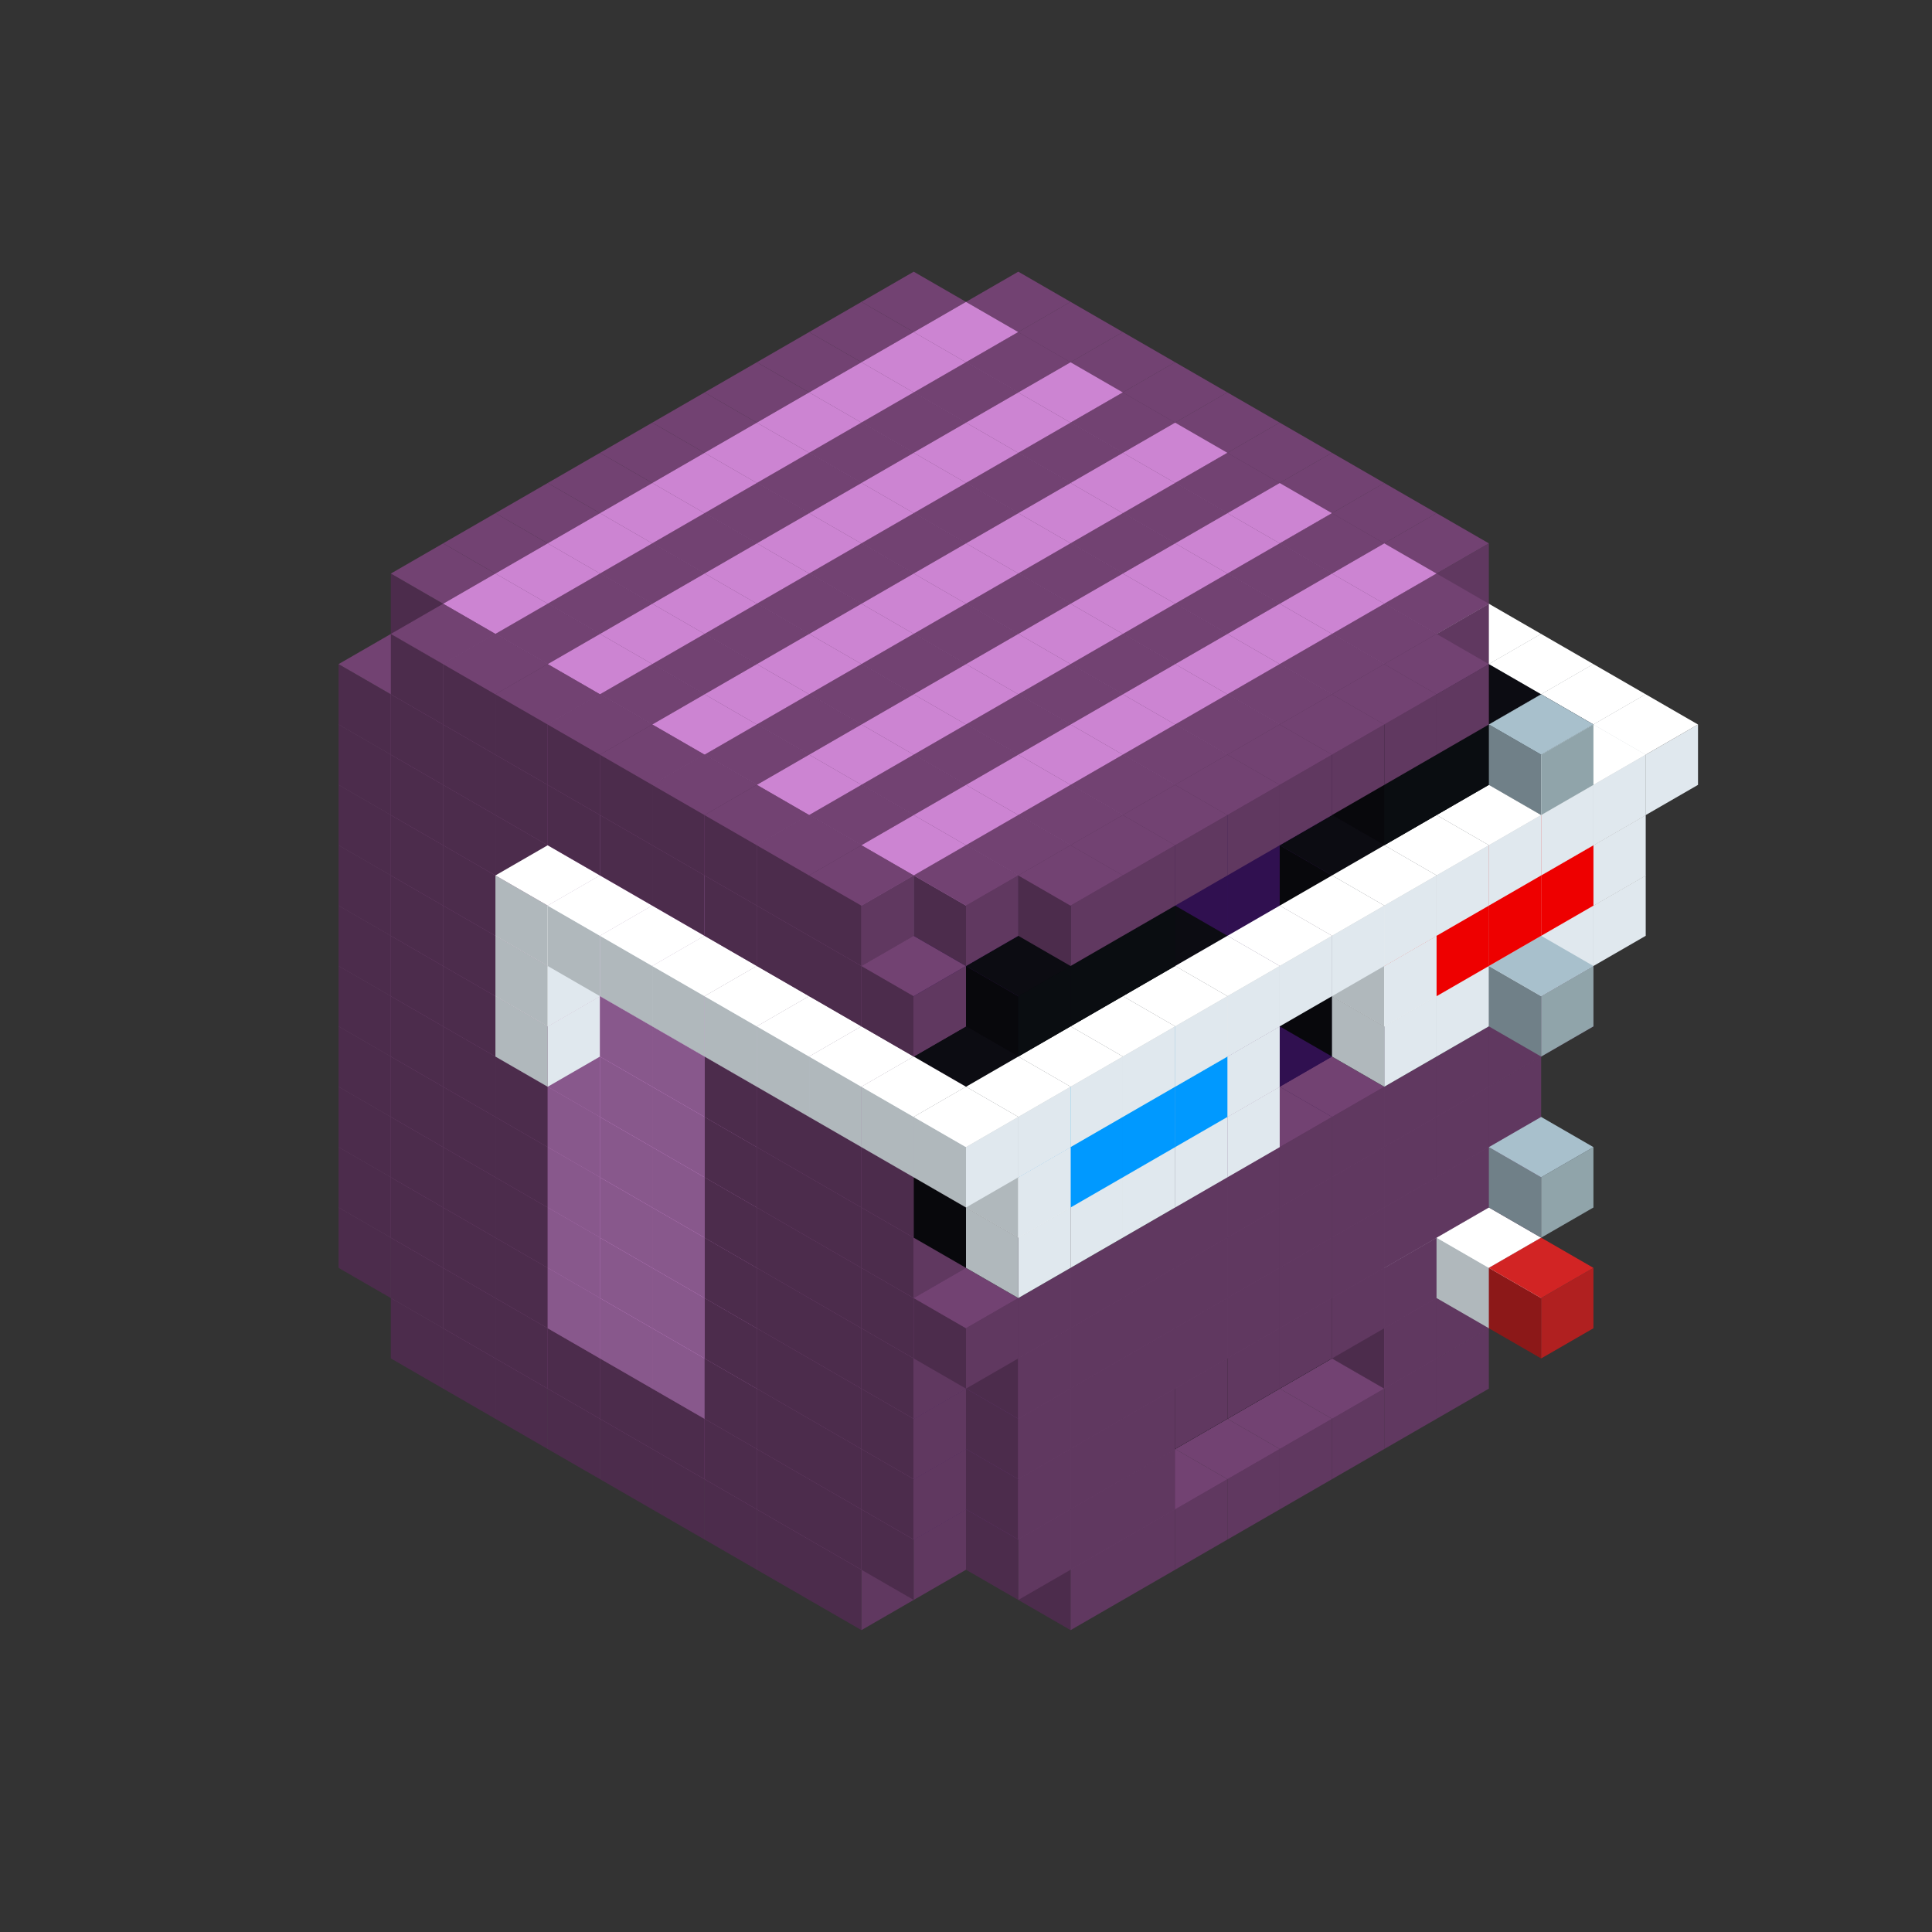 
<svg width='600' height='600' viewBox='4436371 5550000 3200000 3200000' xmlns='http://www.w3.org/2000/svg' xmlns:xlink='http://www.w3.org/1999/xlink'>
<rect x="4436371" y="5550000" width="3200000" height="3200000" fill="#333333" stroke="none"/>
<use xlink:href='#v-0x00000065-1' transform='translate(1070341,3650000)'/>
<use xlink:href='#v-0x00000065-1' transform='translate(1156944,3700000)'/>
<use xlink:href='#v-0x00000065-1' transform='translate(1243547,3750000)'/>
<use xlink:href='#v-0x00000065-1' transform='translate(1330150,3800000)'/>
<use xlink:href='#v-0x00000065-1' transform='translate(1416753,3850000)'/>
<use xlink:href='#v-0x00000065-1' transform='translate(1503356,3900000)'/>
<use xlink:href='#v-0x00000065-1' transform='translate(1589959,3950000)'/>
<use xlink:href='#v-0x00000065-1' transform='translate(1676562,4000000)'/>
<use xlink:href='#v-0x00000065-1' transform='translate(1763165,4050000)'/>
<use xlink:href='#v-0x00000065-1' transform='translate(2715798,3700000)'/>
<use xlink:href='#v-0x00000065-1' transform='translate(2629195,3750000)'/>
<use xlink:href='#v-0x00000065-1' transform='translate(2542592,3800000)'/>
<use xlink:href='#v-0x00000065-1' transform='translate(2455989,3850000)'/>
<use xlink:href='#v-0x00000065-1' transform='translate(2369386,3900000)'/>
<use xlink:href='#v-0x00000065-1' transform='translate(2282783,3950000)'/>
<use xlink:href='#v-0x00000065-1' transform='translate(2196180,4000000)'/>
<use xlink:href='#v-0x00000065-1' transform='translate(2109577,4050000)'/>
<use xlink:href='#v-0x00000065-1' transform='translate(983738,3500000)'/>
<use xlink:href='#v-0x00000065-1' transform='translate(1070341,3550000)'/>
<use xlink:href='#v-0x00000065-1' transform='translate(1156944,3600000)'/>
<use xlink:href='#v-0x00000065-1' transform='translate(1243547,3650000)'/>
<use xlink:href='#v-0x00000065-1' transform='translate(1330150,3700000)'/>
<use xlink:href='#v-0x00000065-1' transform='translate(1416753,3750000)'/>
<use xlink:href='#v-0x00000065-1' transform='translate(1503356,3800000)'/>
<use xlink:href='#v-0x00000065-1' transform='translate(1589959,3850000)'/>
<use xlink:href='#v-0x00000065-1' transform='translate(1676562,3900000)'/>
<use xlink:href='#v-0x00000065-1' transform='translate(1763165,3950000)'/>
<use xlink:href='#v-0x00000065-2' transform='translate(2715798,3500000)'/>
<use xlink:href='#v-0x00000065-4' transform='translate(2629195,3550000)'/>
<use xlink:href='#v-0x00000065-4' transform='translate(2542592,3600000)'/>
<use xlink:href='#v-0x00000065-4' transform='translate(2455989,3650000)'/>
<use xlink:href='#v-0x00000065-4' transform='translate(2369386,3700000)'/>
<use xlink:href='#v-0x00000065-4' transform='translate(2282783,3750000)'/>
<use xlink:href='#v-0x00000065-4' transform='translate(2196180,3800000)'/>
<use xlink:href='#v-0x00000065-4' transform='translate(2109577,3850000)'/>
<use xlink:href='#v-0x00000065-4' transform='translate(2022974,3900000)'/>
<use xlink:href='#v-0x00000065-2' transform='translate(1936371,3950000)'/>
<use xlink:href='#v-0x00000065-1' transform='translate(1849768,4000000)'/>
<use xlink:href='#v-0x00000065-1' transform='translate(2802401,3550000)'/>
<use xlink:href='#v-0x00000065-1' transform='translate(2715798,3600000)'/>
<use xlink:href='#v-0x00000065-1' transform='translate(2629195,3650000)'/>
<use xlink:href='#v-0x00000065-1' transform='translate(2196180,3900000)'/>
<use xlink:href='#v-0x00000065-1' transform='translate(2109577,3950000)'/>
<use xlink:href='#v-0x00000065-1' transform='translate(2022974,4000000)'/>
<use xlink:href='#v-0x00000065-1' transform='translate(983738,3400000)'/>
<use xlink:href='#v-0x00000065-1' transform='translate(1070341,3450000)'/>
<use xlink:href='#v-0x00000065-1' transform='translate(1156944,3500000)'/>
<use xlink:href='#v-0x00000065-1' transform='translate(1243547,3550000)'/>
<use xlink:href='#v-0x00000065-3' transform='translate(1330150,3600000)'/>
<use xlink:href='#v-0x00000065-3' transform='translate(1416753,3650000)'/>
<use xlink:href='#v-0x00000065-3' transform='translate(1503356,3700000)'/>
<use xlink:href='#v-0x00000065-1' transform='translate(1589959,3750000)'/>
<use xlink:href='#v-0x00000065-1' transform='translate(1676562,3800000)'/>
<use xlink:href='#v-0x00000065-1' transform='translate(1763165,3850000)'/>
<use xlink:href='#v-0x00000065-2' transform='translate(2715798,3400000)'/>
<use xlink:href='#v-0x00000065-5' transform='translate(2629195,3450000)'/>
<use xlink:href='#v-0x00000065-4' transform='translate(2542592,3500000)'/>
<use xlink:href='#v-0x00000065-4' transform='translate(2455989,3550000)'/>
<use xlink:href='#v-0x00000065-4' transform='translate(2369386,3600000)'/>
<use xlink:href='#v-0x00000065-4' transform='translate(2282783,3650000)'/>
<use xlink:href='#v-0x00000065-4' transform='translate(2196180,3700000)'/>
<use xlink:href='#v-0x00000065-4' transform='translate(2109577,3750000)'/>
<use xlink:href='#v-0x00000065-4' transform='translate(2022974,3800000)'/>
<use xlink:href='#v-0x00000065-2' transform='translate(1936371,3850000)'/>
<use xlink:href='#v-0x00000065-1' transform='translate(1849768,3900000)'/>
<use xlink:href='#v-0x00000065-1' transform='translate(2802401,3450000)'/>
<use xlink:href='#v-0x00000065-5' transform='translate(2715798,3500000)'/>
<use xlink:href='#v-0x00000065-1' transform='translate(2629195,3550000)'/>
<use xlink:href='#v-0x00000065-1' transform='translate(2542592,3600000)'/>
<use xlink:href='#v-0x00000065-1' transform='translate(2455989,3650000)'/>
<use xlink:href='#v-0x00000065-1' transform='translate(2369386,3700000)'/>
<use xlink:href='#v-0x00000065-1' transform='translate(2282783,3750000)'/>
<use xlink:href='#v-0x00000065-1' transform='translate(2196180,3800000)'/>
<use xlink:href='#v-0x00000065-1' transform='translate(2109577,3850000)'/>
<use xlink:href='#v-0x00000065-1' transform='translate(2022974,3900000)'/>
<use xlink:href='#v-0x00000065-5' transform='translate(2802401,3550000)'/>
<use xlink:href='#v-0x00000065-6' transform='translate(2889004,3600000)'/>
<use xlink:href='#v-0x00000065-1' transform='translate(983738,3300000)'/>
<use xlink:href='#v-0x00000065-1' transform='translate(1070341,3350000)'/>
<use xlink:href='#v-0x00000065-1' transform='translate(1156944,3400000)'/>
<use xlink:href='#v-0x00000065-1' transform='translate(1243547,3450000)'/>
<use xlink:href='#v-0x00000065-3' transform='translate(1330150,3500000)'/>
<use xlink:href='#v-0x00000065-3' transform='translate(1416753,3550000)'/>
<use xlink:href='#v-0x00000065-3' transform='translate(1503356,3600000)'/>
<use xlink:href='#v-0x00000065-1' transform='translate(1589959,3650000)'/>
<use xlink:href='#v-0x00000065-1' transform='translate(1676562,3700000)'/>
<use xlink:href='#v-0x00000065-1' transform='translate(1763165,3750000)'/>
<use xlink:href='#v-0x00000065-2' transform='translate(2715798,3300000)'/>
<use xlink:href='#v-0x00000065-2' transform='translate(2629195,3350000)'/>
<use xlink:href='#v-0x00000065-2' transform='translate(2542592,3400000)'/>
<use xlink:href='#v-0x00000065-2' transform='translate(2455989,3450000)'/>
<use xlink:href='#v-0x00000065-2' transform='translate(2369386,3500000)'/>
<use xlink:href='#v-0x00000065-2' transform='translate(2282783,3550000)'/>
<use xlink:href='#v-0x00000065-2' transform='translate(2196180,3600000)'/>
<use xlink:href='#v-0x00000065-2' transform='translate(2109577,3650000)'/>
<use xlink:href='#v-0x00000065-2' transform='translate(2022974,3700000)'/>
<use xlink:href='#v-0x00000065-2' transform='translate(1936371,3750000)'/>
<use xlink:href='#v-0x00000065-1' transform='translate(1849768,3800000)'/>
<use xlink:href='#v-0x00000065-1' transform='translate(2802401,3350000)'/>
<use xlink:href='#v-0x00000065-1' transform='translate(2715798,3400000)'/>
<use xlink:href='#v-0x00000065-1' transform='translate(2629195,3450000)'/>
<use xlink:href='#v-0x00000065-1' transform='translate(2542592,3500000)'/>
<use xlink:href='#v-0x00000065-1' transform='translate(2455989,3550000)'/>
<use xlink:href='#v-0x00000065-1' transform='translate(2369386,3600000)'/>
<use xlink:href='#v-0x00000065-1' transform='translate(2282783,3650000)'/>
<use xlink:href='#v-0x00000065-1' transform='translate(2196180,3700000)'/>
<use xlink:href='#v-0x00000065-1' transform='translate(2109577,3750000)'/>
<use xlink:href='#v-0x00000065-1' transform='translate(2022974,3800000)'/>
<use xlink:href='#v-0x00000065-1' transform='translate(983738,3200000)'/>
<use xlink:href='#v-0x00000065-1' transform='translate(1070341,3250000)'/>
<use xlink:href='#v-0x00000065-1' transform='translate(1156944,3300000)'/>
<use xlink:href='#v-0x00000065-1' transform='translate(1243547,3350000)'/>
<use xlink:href='#v-0x00000065-3' transform='translate(1330150,3400000)'/>
<use xlink:href='#v-0x00000065-3' transform='translate(1416753,3450000)'/>
<use xlink:href='#v-0x00000065-3' transform='translate(1503356,3500000)'/>
<use xlink:href='#v-0x00000065-1' transform='translate(1589959,3550000)'/>
<use xlink:href='#v-0x00000065-1' transform='translate(1676562,3600000)'/>
<use xlink:href='#v-0x00000065-1' transform='translate(1763165,3650000)'/>
<use xlink:href='#v-0x00000065-2' transform='translate(2715798,3200000)'/>
<use xlink:href='#v-0x00000065-2' transform='translate(2629195,3250000)'/>
<use xlink:href='#v-0x00000065-2' transform='translate(2542592,3300000)'/>
<use xlink:href='#v-0x00000065-2' transform='translate(2455989,3350000)'/>
<use xlink:href='#v-0x00000065-2' transform='translate(2369386,3400000)'/>
<use xlink:href='#v-0x00000065-2' transform='translate(2282783,3450000)'/>
<use xlink:href='#v-0x00000065-2' transform='translate(2196180,3500000)'/>
<use xlink:href='#v-0x00000065-2' transform='translate(2109577,3550000)'/>
<use xlink:href='#v-0x00000065-2' transform='translate(2022974,3600000)'/>
<use xlink:href='#v-0x00000065-2' transform='translate(1936371,3650000)'/>
<use xlink:href='#v-0x00000065-1' transform='translate(1849768,3700000)'/>
<use xlink:href='#v-0x00000065-1' transform='translate(2802401,3250000)'/>
<use xlink:href='#v-0x00000065-1' transform='translate(2715798,3300000)'/>
<use xlink:href='#v-0x00000065-1' transform='translate(2629195,3350000)'/>
<use xlink:href='#v-0x00000065-1' transform='translate(2542592,3400000)'/>
<use xlink:href='#v-0x00000065-1' transform='translate(2455989,3450000)'/>
<use xlink:href='#v-0x00000065-1' transform='translate(2369386,3500000)'/>
<use xlink:href='#v-0x00000065-1' transform='translate(2282783,3550000)'/>
<use xlink:href='#v-0x00000065-1' transform='translate(2196180,3600000)'/>
<use xlink:href='#v-0x00000065-1' transform='translate(2109577,3650000)'/>
<use xlink:href='#v-0x00000065-1' transform='translate(2022974,3700000)'/>
<use xlink:href='#v-0x00000065-7' transform='translate(2889004,3400000)'/>
<use xlink:href='#v-0x00000065-1' transform='translate(983738,3100000)'/>
<use xlink:href='#v-0x00000065-1' transform='translate(1070341,3150000)'/>
<use xlink:href='#v-0x00000065-1' transform='translate(1156944,3200000)'/>
<use xlink:href='#v-0x00000065-1' transform='translate(1243547,3250000)'/>
<use xlink:href='#v-0x00000065-3' transform='translate(1330150,3300000)'/>
<use xlink:href='#v-0x00000065-3' transform='translate(1416753,3350000)'/>
<use xlink:href='#v-0x00000065-3' transform='translate(1503356,3400000)'/>
<use xlink:href='#v-0x00000065-1' transform='translate(1589959,3450000)'/>
<use xlink:href='#v-0x00000065-1' transform='translate(1676562,3500000)'/>
<use xlink:href='#v-0x00000065-1' transform='translate(1763165,3550000)'/>
<use xlink:href='#v-0x00000065-2' transform='translate(2715798,3100000)'/>
<use xlink:href='#v-0x00000065-2' transform='translate(2629195,3150000)'/>
<use xlink:href='#v-0x00000065-2' transform='translate(2542592,3200000)'/>
<use xlink:href='#v-0x00000065-2' transform='translate(2455989,3250000)'/>
<use xlink:href='#v-0x00000065-2' transform='translate(2369386,3300000)'/>
<use xlink:href='#v-0x00000065-2' transform='translate(2282783,3350000)'/>
<use xlink:href='#v-0x00000065-2' transform='translate(2196180,3400000)'/>
<use xlink:href='#v-0x00000065-2' transform='translate(2109577,3450000)'/>
<use xlink:href='#v-0x00000065-2' transform='translate(2022974,3500000)'/>
<use xlink:href='#v-0x00000065-2' transform='translate(1936371,3550000)'/>
<use xlink:href='#v-0x00000065-1' transform='translate(1849768,3600000)'/>
<use xlink:href='#v-0x00000065-1' transform='translate(2889004,3100000)'/>
<use xlink:href='#v-0x00000065-1' transform='translate(2802401,3150000)'/>
<use xlink:href='#v-0x00000065-1' transform='translate(2715798,3200000)'/>
<use xlink:href='#v-0x00000065-1' transform='translate(2629195,3250000)'/>
<use xlink:href='#v-0x00000065-1' transform='translate(2542592,3300000)'/>
<use xlink:href='#v-0x00000065-1' transform='translate(2455989,3350000)'/>
<use xlink:href='#v-0x00000065-1' transform='translate(2369386,3400000)'/>
<use xlink:href='#v-0x00000065-1' transform='translate(2282783,3450000)'/>
<use xlink:href='#v-0x00000065-1' transform='translate(2196180,3500000)'/>
<use xlink:href='#v-0x00000065-1' transform='translate(2109577,3550000)'/>
<use xlink:href='#v-0x00000065-1' transform='translate(2022974,3600000)'/>
<use xlink:href='#v-0x00000065-1' transform='translate(1936371,3650000)'/>
<use xlink:href='#v-0x00000065-1' transform='translate(983738,3000000)'/>
<use xlink:href='#v-0x00000065-1' transform='translate(1070341,3050000)'/>
<use xlink:href='#v-0x00000065-1' transform='translate(1156944,3100000)'/>
<use xlink:href='#v-0x00000065-1' transform='translate(1243547,3150000)'/>
<use xlink:href='#v-0x00000065-3' transform='translate(1330150,3200000)'/>
<use xlink:href='#v-0x00000065-3' transform='translate(1416753,3250000)'/>
<use xlink:href='#v-0x00000065-3' transform='translate(1503356,3300000)'/>
<use xlink:href='#v-0x00000065-1' transform='translate(1589959,3350000)'/>
<use xlink:href='#v-0x00000065-1' transform='translate(1676562,3400000)'/>
<use xlink:href='#v-0x00000065-1' transform='translate(1763165,3450000)'/>
<use xlink:href='#v-0x00000065-2' transform='translate(2715798,3000000)'/>
<use xlink:href='#v-0x00000065-2' transform='translate(2629195,3050000)'/>
<use xlink:href='#v-0x00000065-2' transform='translate(2542592,3100000)'/>
<use xlink:href='#v-0x00000065-2' transform='translate(2455989,3150000)'/>
<use xlink:href='#v-0x00000065-2' transform='translate(2369386,3200000)'/>
<use xlink:href='#v-0x00000065-2' transform='translate(2282783,3250000)'/>
<use xlink:href='#v-0x00000065-2' transform='translate(2196180,3300000)'/>
<use xlink:href='#v-0x00000065-2' transform='translate(2109577,3350000)'/>
<use xlink:href='#v-0x00000065-2' transform='translate(2022974,3400000)'/>
<use xlink:href='#v-0x00000065-2' transform='translate(1936371,3450000)'/>
<use xlink:href='#v-0x00000065-1' transform='translate(1849768,3500000)'/>
<use xlink:href='#v-0x00000065-4' transform='translate(2802401,3050000)'/>
<use xlink:href='#v-0x00000065-4' transform='translate(2715798,3100000)'/>
<use xlink:href='#v-0x00000065-4' transform='translate(2629195,3150000)'/>
<use xlink:href='#v-0x00000065-4' transform='translate(2196180,3400000)'/>
<use xlink:href='#v-0x00000065-4' transform='translate(2109577,3450000)'/>
<use xlink:href='#v-0x00000065-4' transform='translate(2022974,3500000)'/>
<use xlink:href='#v-0x00000065-1' transform='translate(983738,2900000)'/>
<use xlink:href='#v-0x00000065-1' transform='translate(1070341,2950000)'/>
<use xlink:href='#v-0x00000065-1' transform='translate(1156944,3000000)'/>
<use xlink:href='#v-0x00000065-1' transform='translate(1243547,3050000)'/>
<use xlink:href='#v-0x00000065-8' transform='translate(2369386,2500000)'/>
<use xlink:href='#v-0x00000065-3' transform='translate(1330150,3100000)'/>
<use xlink:href='#v-0x00000065-8' transform='translate(1243547,3150000)'/>
<use xlink:href='#v-0x00000065-3' transform='translate(1416753,3150000)'/>
<use xlink:href='#v-0x00000065-3' transform='translate(1503356,3200000)'/>
<use xlink:href='#v-0x00000065-1' transform='translate(1589959,3250000)'/>
<use xlink:href='#v-0x00000065-1' transform='translate(1676562,3300000)'/>
<use xlink:href='#v-0x00000065-1' transform='translate(1763165,3350000)'/>
<use xlink:href='#v-0x00000065-2' transform='translate(2715798,2900000)'/>
<use xlink:href='#v-0x00000065-2' transform='translate(2629195,2950000)'/>
<use xlink:href='#v-0x00000065-2' transform='translate(2542592,3000000)'/>
<use xlink:href='#v-0x00000065-2' transform='translate(2455989,3050000)'/>
<use xlink:href='#v-0x00000065-2' transform='translate(2369386,3100000)'/>
<use xlink:href='#v-0x00000065-2' transform='translate(2282783,3150000)'/>
<use xlink:href='#v-0x00000065-2' transform='translate(2196180,3200000)'/>
<use xlink:href='#v-0x00000065-2' transform='translate(2109577,3250000)'/>
<use xlink:href='#v-0x00000065-2' transform='translate(2022974,3300000)'/>
<use xlink:href='#v-0x00000065-2' transform='translate(1936371,3350000)'/>
<use xlink:href='#v-0x00000065-1' transform='translate(1849768,3400000)'/>
<use xlink:href='#v-0x00000065-4' transform='translate(2889004,2900000)'/>
<use xlink:href='#v-0x00000065-4' transform='translate(2802401,2950000)'/>
<use xlink:href='#v-0x00000065-4' transform='translate(2715798,3000000)'/>
<use xlink:href='#v-0x00000065-4' transform='translate(2629195,3050000)'/>
<use xlink:href='#v-0x00000065-4' transform='translate(2542592,3100000)'/>
<use xlink:href='#v-0x00000065-4' transform='translate(2282783,3250000)'/>
<use xlink:href='#v-0x00000065-4' transform='translate(2196180,3300000)'/>
<use xlink:href='#v-0x00000065-4' transform='translate(2109577,3350000)'/>
<use xlink:href='#v-0x00000065-4' transform='translate(2022974,3400000)'/>
<use xlink:href='#v-0x00000065-4' transform='translate(1936371,3450000)'/>
<use xlink:href='#v-0x00000065-8' transform='translate(2975607,2950000)'/>
<use xlink:href='#v-0x00000065-8' transform='translate(2889004,3000000)'/>
<use xlink:href='#v-0x00000065-8' transform='translate(2802401,3050000)'/>
<use xlink:href='#v-0x00000065-8' transform='translate(2715798,3100000)'/>
<use xlink:href='#v-0x00000065-8' transform='translate(2629195,3150000)'/>
<use xlink:href='#v-0x00000065-8' transform='translate(2369386,3300000)'/>
<use xlink:href='#v-0x00000065-8' transform='translate(2282783,3350000)'/>
<use xlink:href='#v-0x00000065-8' transform='translate(2196180,3400000)'/>
<use xlink:href='#v-0x00000065-8' transform='translate(2109577,3450000)'/>
<use xlink:href='#v-0x00000065-8' transform='translate(2022974,3500000)'/>
<use xlink:href='#v-0x00000065-7' transform='translate(2889004,3100000)'/>
<use xlink:href='#v-0x00000065-1' transform='translate(983738,2800000)'/>
<use xlink:href='#v-0x00000065-1' transform='translate(1070341,2850000)'/>
<use xlink:href='#v-0x00000065-1' transform='translate(1156944,2900000)'/>
<use xlink:href='#v-0x00000065-1' transform='translate(1243547,2950000)'/>
<use xlink:href='#v-0x00000065-8' transform='translate(2369386,2400000)'/>
<use xlink:href='#v-0x00000065-3' transform='translate(1330150,3000000)'/>
<use xlink:href='#v-0x00000065-8' transform='translate(1243547,3050000)'/>
<use xlink:href='#v-0x00000065-3' transform='translate(1416753,3050000)'/>
<use xlink:href='#v-0x00000065-3' transform='translate(1503356,3100000)'/>
<use xlink:href='#v-0x00000065-1' transform='translate(1589959,3150000)'/>
<use xlink:href='#v-0x00000065-1' transform='translate(1676562,3200000)'/>
<use xlink:href='#v-0x00000065-1' transform='translate(1763165,3250000)'/>
<use xlink:href='#v-0x00000065-2' transform='translate(2715798,2800000)'/>
<use xlink:href='#v-0x00000065-2' transform='translate(2629195,2850000)'/>
<use xlink:href='#v-0x00000065-2' transform='translate(2542592,2900000)'/>
<use xlink:href='#v-0x00000065-2' transform='translate(2455989,2950000)'/>
<use xlink:href='#v-0x00000065-2' transform='translate(2369386,3000000)'/>
<use xlink:href='#v-0x00000065-2' transform='translate(2282783,3050000)'/>
<use xlink:href='#v-0x00000065-2' transform='translate(2196180,3100000)'/>
<use xlink:href='#v-0x00000065-2' transform='translate(2109577,3150000)'/>
<use xlink:href='#v-0x00000065-2' transform='translate(2022974,3200000)'/>
<use xlink:href='#v-0x00000065-2' transform='translate(1936371,3250000)'/>
<use xlink:href='#v-0x00000065-1' transform='translate(1849768,3300000)'/>
<use xlink:href='#v-0x00000065-4' transform='translate(2889004,2800000)'/>
<use xlink:href='#v-0x00000065-4' transform='translate(2802401,2850000)'/>
<use xlink:href='#v-0x00000065-4' transform='translate(2715798,2900000)'/>
<use xlink:href='#v-0x00000065-4' transform='translate(2629195,2950000)'/>
<use xlink:href='#v-0x00000065-3' transform='translate(2542592,3000000)'/>
<use xlink:href='#v-0x00000065-3' transform='translate(2282783,3150000)'/>
<use xlink:href='#v-0x00000065-4' transform='translate(2196180,3200000)'/>
<use xlink:href='#v-0x00000065-4' transform='translate(2109577,3250000)'/>
<use xlink:href='#v-0x00000065-4' transform='translate(2022974,3300000)'/>
<use xlink:href='#v-0x00000065-4' transform='translate(1936371,3350000)'/>
<use xlink:href='#v-0x00000065-8' transform='translate(2975607,2850000)'/>
<use xlink:href='#v-0x00000065-10' transform='translate(2889004,2900000)'/>
<use xlink:href='#v-0x00000065-10' transform='translate(2802401,2950000)'/>
<use xlink:href='#v-0x00000065-10' transform='translate(2715798,3000000)'/>
<use xlink:href='#v-0x00000065-8' transform='translate(2629195,3050000)'/>
<use xlink:href='#v-0x00000065-8' transform='translate(2369386,3200000)'/>
<use xlink:href='#v-0x00000065-9' transform='translate(2282783,3250000)'/>
<use xlink:href='#v-0x00000065-9' transform='translate(2196180,3300000)'/>
<use xlink:href='#v-0x00000065-9' transform='translate(2109577,3350000)'/>
<use xlink:href='#v-0x00000065-8' transform='translate(2022974,3400000)'/>
<use xlink:href='#v-0x00000065-1' transform='translate(983738,2700000)'/>
<use xlink:href='#v-0x00000065-1' transform='translate(1070341,2750000)'/>
<use xlink:href='#v-0x00000065-1' transform='translate(1156944,2800000)'/>
<use xlink:href='#v-0x00000065-1' transform='translate(1243547,2850000)'/>
<use xlink:href='#v-0x00000065-8' transform='translate(2369386,2300000)'/>
<use xlink:href='#v-0x00000065-3' transform='translate(1330150,2900000)'/>
<use xlink:href='#v-0x00000065-8' transform='translate(1243547,2950000)'/>
<use xlink:href='#v-0x00000065-8' transform='translate(2455989,2350000)'/>
<use xlink:href='#v-0x00000065-3' transform='translate(1416753,2950000)'/>
<use xlink:href='#v-0x00000065-8' transform='translate(1330150,3000000)'/>
<use xlink:href='#v-0x00000065-8' transform='translate(2542592,2400000)'/>
<use xlink:href='#v-0x00000065-3' transform='translate(1503356,3000000)'/>
<use xlink:href='#v-0x00000065-8' transform='translate(1416753,3050000)'/>
<use xlink:href='#v-0x00000065-8' transform='translate(2629195,2450000)'/>
<use xlink:href='#v-0x00000065-1' transform='translate(1589959,3050000)'/>
<use xlink:href='#v-0x00000065-8' transform='translate(1503356,3100000)'/>
<use xlink:href='#v-0x00000065-8' transform='translate(2715798,2500000)'/>
<use xlink:href='#v-0x00000065-1' transform='translate(1676562,3100000)'/>
<use xlink:href='#v-0x00000065-8' transform='translate(1589959,3150000)'/>
<use xlink:href='#v-0x00000065-8' transform='translate(2802401,2550000)'/>
<use xlink:href='#v-0x00000065-1' transform='translate(1763165,3150000)'/>
<use xlink:href='#v-0x00000065-8' transform='translate(1676562,3200000)'/>
<use xlink:href='#v-0x00000065-8' transform='translate(2889004,2600000)'/>
<use xlink:href='#v-0x00000065-2' transform='translate(2715798,2700000)'/>
<use xlink:href='#v-0x00000065-2' transform='translate(2629195,2750000)'/>
<use xlink:href='#v-0x00000065-2' transform='translate(2542592,2800000)'/>
<use xlink:href='#v-0x00000065-2' transform='translate(2455989,2850000)'/>
<use xlink:href='#v-0x00000065-2' transform='translate(2369386,2900000)'/>
<use xlink:href='#v-0x00000065-2' transform='translate(2282783,2950000)'/>
<use xlink:href='#v-0x00000065-2' transform='translate(2196180,3000000)'/>
<use xlink:href='#v-0x00000065-2' transform='translate(2109577,3050000)'/>
<use xlink:href='#v-0x00000065-2' transform='translate(2022974,3100000)'/>
<use xlink:href='#v-0x00000065-2' transform='translate(1936371,3150000)'/>
<use xlink:href='#v-0x00000065-1' transform='translate(1849768,3200000)'/>
<use xlink:href='#v-0x00000065-8' transform='translate(1763165,3250000)'/>
<use xlink:href='#v-0x00000065-8' transform='translate(2975607,2650000)'/>
<use xlink:href='#v-0x00000065-4' transform='translate(2889004,2700000)'/>
<use xlink:href='#v-0x00000065-4' transform='translate(2802401,2750000)'/>
<use xlink:href='#v-0x00000065-4' transform='translate(2715798,2800000)'/>
<use xlink:href='#v-0x00000065-4' transform='translate(2629195,2850000)'/>
<use xlink:href='#v-0x00000065-4' transform='translate(2542592,2900000)'/>
<use xlink:href='#v-0x00000065-4' transform='translate(2282783,3050000)'/>
<use xlink:href='#v-0x00000065-4' transform='translate(2196180,3100000)'/>
<use xlink:href='#v-0x00000065-4' transform='translate(2109577,3150000)'/>
<use xlink:href='#v-0x00000065-4' transform='translate(2022974,3200000)'/>
<use xlink:href='#v-0x00000065-4' transform='translate(1936371,3250000)'/>
<use xlink:href='#v-0x00000065-8' transform='translate(1849768,3300000)'/>
<use xlink:href='#v-0x00000065-8' transform='translate(3062210,2700000)'/>
<use xlink:href='#v-0x00000065-8' transform='translate(2975607,2750000)'/>
<use xlink:href='#v-0x00000065-8' transform='translate(2889004,2800000)'/>
<use xlink:href='#v-0x00000065-8' transform='translate(2802401,2850000)'/>
<use xlink:href='#v-0x00000065-8' transform='translate(2715798,2900000)'/>
<use xlink:href='#v-0x00000065-8' transform='translate(2629195,2950000)'/>
<use xlink:href='#v-0x00000065-8' transform='translate(2542592,3000000)'/>
<use xlink:href='#v-0x00000065-8' transform='translate(2455989,3050000)'/>
<use xlink:href='#v-0x00000065-8' transform='translate(2369386,3100000)'/>
<use xlink:href='#v-0x00000065-8' transform='translate(2282783,3150000)'/>
<use xlink:href='#v-0x00000065-8' transform='translate(2196180,3200000)'/>
<use xlink:href='#v-0x00000065-8' transform='translate(2109577,3250000)'/>
<use xlink:href='#v-0x00000065-8' transform='translate(2022974,3300000)'/>
<use xlink:href='#v-0x00000065-8' transform='translate(1936371,3350000)'/>
<use xlink:href='#v-0x00000065-1' transform='translate(983738,2600000)'/>
<use xlink:href='#v-0x00000065-1' transform='translate(1070341,2650000)'/>
<use xlink:href='#v-0x00000065-1' transform='translate(1156944,2700000)'/>
<use xlink:href='#v-0x00000065-1' transform='translate(1243547,2750000)'/>
<use xlink:href='#v-0x00000065-1' transform='translate(1330150,2800000)'/>
<use xlink:href='#v-0x00000065-1' transform='translate(1416753,2850000)'/>
<use xlink:href='#v-0x00000065-1' transform='translate(1503356,2900000)'/>
<use xlink:href='#v-0x00000065-1' transform='translate(1589959,2950000)'/>
<use xlink:href='#v-0x00000065-1' transform='translate(1676562,3000000)'/>
<use xlink:href='#v-0x00000065-1' transform='translate(1763165,3050000)'/>
<use xlink:href='#v-0x00000065-2' transform='translate(2715798,2600000)'/>
<use xlink:href='#v-0x00000065-2' transform='translate(2629195,2650000)'/>
<use xlink:href='#v-0x00000065-2' transform='translate(2542592,2700000)'/>
<use xlink:href='#v-0x00000065-2' transform='translate(2455989,2750000)'/>
<use xlink:href='#v-0x00000065-2' transform='translate(2369386,2800000)'/>
<use xlink:href='#v-0x00000065-2' transform='translate(2282783,2850000)'/>
<use xlink:href='#v-0x00000065-2' transform='translate(2196180,2900000)'/>
<use xlink:href='#v-0x00000065-2' transform='translate(2109577,2950000)'/>
<use xlink:href='#v-0x00000065-2' transform='translate(2022974,3000000)'/>
<use xlink:href='#v-0x00000065-2' transform='translate(1936371,3050000)'/>
<use xlink:href='#v-0x00000065-1' transform='translate(1849768,3100000)'/>
<use xlink:href='#v-0x00000065-4' transform='translate(2802401,2650000)'/>
<use xlink:href='#v-0x00000065-4' transform='translate(2715798,2700000)'/>
<use xlink:href='#v-0x00000065-4' transform='translate(2629195,2750000)'/>
<use xlink:href='#v-0x00000065-4' transform='translate(2196180,3000000)'/>
<use xlink:href='#v-0x00000065-4' transform='translate(2109577,3050000)'/>
<use xlink:href='#v-0x00000065-4' transform='translate(2022974,3100000)'/>
<use xlink:href='#v-0x00000065-1' transform='translate(1849768,2000000)'/>
<use xlink:href='#v-0x00000065-1' transform='translate(1763165,2050000)'/>
<use xlink:href='#v-0x00000065-1' transform='translate(1676562,2100000)'/>
<use xlink:href='#v-0x00000065-1' transform='translate(1589959,2150000)'/>
<use xlink:href='#v-0x00000065-1' transform='translate(1503356,2200000)'/>
<use xlink:href='#v-0x00000065-1' transform='translate(1416753,2250000)'/>
<use xlink:href='#v-0x00000065-1' transform='translate(1330150,2300000)'/>
<use xlink:href='#v-0x00000065-1' transform='translate(1243547,2350000)'/>
<use xlink:href='#v-0x00000065-1' transform='translate(1156944,2400000)'/>
<use xlink:href='#v-0x00000065-1' transform='translate(1070341,2450000)'/>
<use xlink:href='#v-0x00000065-1' transform='translate(2022974,2000000)'/>
<use xlink:href='#v-0x00000065-3' transform='translate(1936371,2050000)'/>
<use xlink:href='#v-0x00000065-3' transform='translate(1849768,2100000)'/>
<use xlink:href='#v-0x00000065-3' transform='translate(1763165,2150000)'/>
<use xlink:href='#v-0x00000065-3' transform='translate(1676562,2200000)'/>
<use xlink:href='#v-0x00000065-3' transform='translate(1589959,2250000)'/>
<use xlink:href='#v-0x00000065-3' transform='translate(1503356,2300000)'/>
<use xlink:href='#v-0x00000065-3' transform='translate(1416753,2350000)'/>
<use xlink:href='#v-0x00000065-3' transform='translate(1330150,2400000)'/>
<use xlink:href='#v-0x00000065-3' transform='translate(1243547,2450000)'/>
<use xlink:href='#v-0x00000065-3' transform='translate(1156944,2500000)'/>
<use xlink:href='#v-0x00000065-1' transform='translate(1070341,2550000)'/>
<use xlink:href='#v-0x00000065-1' transform='translate(2109577,2050000)'/>
<use xlink:href='#v-0x00000065-1' transform='translate(2022974,2100000)'/>
<use xlink:href='#v-0x00000065-1' transform='translate(1936371,2150000)'/>
<use xlink:href='#v-0x00000065-1' transform='translate(1849768,2200000)'/>
<use xlink:href='#v-0x00000065-1' transform='translate(1763165,2250000)'/>
<use xlink:href='#v-0x00000065-1' transform='translate(1676562,2300000)'/>
<use xlink:href='#v-0x00000065-1' transform='translate(1589959,2350000)'/>
<use xlink:href='#v-0x00000065-1' transform='translate(1503356,2400000)'/>
<use xlink:href='#v-0x00000065-1' transform='translate(1416753,2450000)'/>
<use xlink:href='#v-0x00000065-1' transform='translate(1330150,2500000)'/>
<use xlink:href='#v-0x00000065-1' transform='translate(1243547,2550000)'/>
<use xlink:href='#v-0x00000065-1' transform='translate(1156944,2600000)'/>
<use xlink:href='#v-0x00000065-1' transform='translate(2196180,2100000)'/>
<use xlink:href='#v-0x00000065-3' transform='translate(2109577,2150000)'/>
<use xlink:href='#v-0x00000065-3' transform='translate(2022974,2200000)'/>
<use xlink:href='#v-0x00000065-3' transform='translate(1936371,2250000)'/>
<use xlink:href='#v-0x00000065-3' transform='translate(1849768,2300000)'/>
<use xlink:href='#v-0x00000065-3' transform='translate(1763165,2350000)'/>
<use xlink:href='#v-0x00000065-3' transform='translate(1676562,2400000)'/>
<use xlink:href='#v-0x00000065-3' transform='translate(1589959,2450000)'/>
<use xlink:href='#v-0x00000065-3' transform='translate(1503356,2500000)'/>
<use xlink:href='#v-0x00000065-3' transform='translate(1416753,2550000)'/>
<use xlink:href='#v-0x00000065-3' transform='translate(1330150,2600000)'/>
<use xlink:href='#v-0x00000065-1' transform='translate(1243547,2650000)'/>
<use xlink:href='#v-0x00000065-1' transform='translate(2282783,2150000)'/>
<use xlink:href='#v-0x00000065-1' transform='translate(2196180,2200000)'/>
<use xlink:href='#v-0x00000065-1' transform='translate(2109577,2250000)'/>
<use xlink:href='#v-0x00000065-1' transform='translate(2022974,2300000)'/>
<use xlink:href='#v-0x00000065-1' transform='translate(1936371,2350000)'/>
<use xlink:href='#v-0x00000065-1' transform='translate(1849768,2400000)'/>
<use xlink:href='#v-0x00000065-1' transform='translate(1763165,2450000)'/>
<use xlink:href='#v-0x00000065-1' transform='translate(1676562,2500000)'/>
<use xlink:href='#v-0x00000065-1' transform='translate(1589959,2550000)'/>
<use xlink:href='#v-0x00000065-1' transform='translate(1503356,2600000)'/>
<use xlink:href='#v-0x00000065-1' transform='translate(1416753,2650000)'/>
<use xlink:href='#v-0x00000065-1' transform='translate(1330150,2700000)'/>
<use xlink:href='#v-0x00000065-1' transform='translate(2369386,2200000)'/>
<use xlink:href='#v-0x00000065-3' transform='translate(2282783,2250000)'/>
<use xlink:href='#v-0x00000065-3' transform='translate(2196180,2300000)'/>
<use xlink:href='#v-0x00000065-3' transform='translate(2109577,2350000)'/>
<use xlink:href='#v-0x00000065-3' transform='translate(2022974,2400000)'/>
<use xlink:href='#v-0x00000065-3' transform='translate(1936371,2450000)'/>
<use xlink:href='#v-0x00000065-3' transform='translate(1849768,2500000)'/>
<use xlink:href='#v-0x00000065-3' transform='translate(1763165,2550000)'/>
<use xlink:href='#v-0x00000065-3' transform='translate(1676562,2600000)'/>
<use xlink:href='#v-0x00000065-3' transform='translate(1589959,2650000)'/>
<use xlink:href='#v-0x00000065-3' transform='translate(1503356,2700000)'/>
<use xlink:href='#v-0x00000065-1' transform='translate(1416753,2750000)'/>
<use xlink:href='#v-0x00000065-1' transform='translate(2455989,2250000)'/>
<use xlink:href='#v-0x00000065-1' transform='translate(2369386,2300000)'/>
<use xlink:href='#v-0x00000065-1' transform='translate(2282783,2350000)'/>
<use xlink:href='#v-0x00000065-1' transform='translate(2196180,2400000)'/>
<use xlink:href='#v-0x00000065-1' transform='translate(2109577,2450000)'/>
<use xlink:href='#v-0x00000065-1' transform='translate(2022974,2500000)'/>
<use xlink:href='#v-0x00000065-1' transform='translate(1936371,2550000)'/>
<use xlink:href='#v-0x00000065-1' transform='translate(1849768,2600000)'/>
<use xlink:href='#v-0x00000065-1' transform='translate(1763165,2650000)'/>
<use xlink:href='#v-0x00000065-1' transform='translate(1676562,2700000)'/>
<use xlink:href='#v-0x00000065-1' transform='translate(1589959,2750000)'/>
<use xlink:href='#v-0x00000065-1' transform='translate(1503356,2800000)'/>
<use xlink:href='#v-0x00000065-1' transform='translate(2542592,2300000)'/>
<use xlink:href='#v-0x00000065-3' transform='translate(2455989,2350000)'/>
<use xlink:href='#v-0x00000065-3' transform='translate(2369386,2400000)'/>
<use xlink:href='#v-0x00000065-3' transform='translate(2282783,2450000)'/>
<use xlink:href='#v-0x00000065-3' transform='translate(2196180,2500000)'/>
<use xlink:href='#v-0x00000065-3' transform='translate(2109577,2550000)'/>
<use xlink:href='#v-0x00000065-3' transform='translate(2022974,2600000)'/>
<use xlink:href='#v-0x00000065-3' transform='translate(1936371,2650000)'/>
<use xlink:href='#v-0x00000065-3' transform='translate(1849768,2700000)'/>
<use xlink:href='#v-0x00000065-3' transform='translate(1763165,2750000)'/>
<use xlink:href='#v-0x00000065-3' transform='translate(1676562,2800000)'/>
<use xlink:href='#v-0x00000065-1' transform='translate(1589959,2850000)'/>
<use xlink:href='#v-0x00000065-1' transform='translate(2629195,2350000)'/>
<use xlink:href='#v-0x00000065-1' transform='translate(2542592,2400000)'/>
<use xlink:href='#v-0x00000065-1' transform='translate(2455989,2450000)'/>
<use xlink:href='#v-0x00000065-1' transform='translate(2369386,2500000)'/>
<use xlink:href='#v-0x00000065-1' transform='translate(2282783,2550000)'/>
<use xlink:href='#v-0x00000065-1' transform='translate(2196180,2600000)'/>
<use xlink:href='#v-0x00000065-1' transform='translate(2109577,2650000)'/>
<use xlink:href='#v-0x00000065-1' transform='translate(2022974,2700000)'/>
<use xlink:href='#v-0x00000065-1' transform='translate(1936371,2750000)'/>
<use xlink:href='#v-0x00000065-1' transform='translate(1849768,2800000)'/>
<use xlink:href='#v-0x00000065-1' transform='translate(1763165,2850000)'/>
<use xlink:href='#v-0x00000065-1' transform='translate(1676562,2900000)'/>
<use xlink:href='#v-0x00000065-1' transform='translate(2715798,2400000)'/>
<use xlink:href='#v-0x00000065-3' transform='translate(2629195,2450000)'/>
<use xlink:href='#v-0x00000065-3' transform='translate(2542592,2500000)'/>
<use xlink:href='#v-0x00000065-3' transform='translate(2455989,2550000)'/>
<use xlink:href='#v-0x00000065-3' transform='translate(2369386,2600000)'/>
<use xlink:href='#v-0x00000065-3' transform='translate(2282783,2650000)'/>
<use xlink:href='#v-0x00000065-3' transform='translate(2196180,2700000)'/>
<use xlink:href='#v-0x00000065-3' transform='translate(2109577,2750000)'/>
<use xlink:href='#v-0x00000065-3' transform='translate(2022974,2800000)'/>
<use xlink:href='#v-0x00000065-3' transform='translate(1936371,2850000)'/>
<use xlink:href='#v-0x00000065-3' transform='translate(1849768,2900000)'/>
<use xlink:href='#v-0x00000065-1' transform='translate(1763165,2950000)'/>
<use xlink:href='#v-0x00000065-1' transform='translate(2715798,2500000)'/>
<use xlink:href='#v-0x00000065-1' transform='translate(2629195,2550000)'/>
<use xlink:href='#v-0x00000065-1' transform='translate(2542592,2600000)'/>
<use xlink:href='#v-0x00000065-1' transform='translate(2455989,2650000)'/>
<use xlink:href='#v-0x00000065-1' transform='translate(2369386,2700000)'/>
<use xlink:href='#v-0x00000065-1' transform='translate(2282783,2750000)'/>
<use xlink:href='#v-0x00000065-1' transform='translate(2196180,2800000)'/>
<use xlink:href='#v-0x00000065-1' transform='translate(2109577,2850000)'/>
<use xlink:href='#v-0x00000065-1' transform='translate(2022974,2900000)'/>
<use xlink:href='#v-0x00000065-1' transform='translate(1936371,2950000)'/>
<use xlink:href='#v-0x00000065-1' transform='translate(2715798,2600000)'/>
<use xlink:href='#v-0x00000065-1' transform='translate(2629195,2650000)'/>
<use xlink:href='#v-0x00000065-1' transform='translate(2542592,2700000)'/>
<use xlink:href='#v-0x00000065-1' transform='translate(2455989,2750000)'/>
<use xlink:href='#v-0x00000065-1' transform='translate(2369386,2800000)'/>
<use xlink:href='#v-0x00000065-1' transform='translate(2282783,2850000)'/>
<use xlink:href='#v-0x00000065-1' transform='translate(2196180,2900000)'/>
<use xlink:href='#v-0x00000065-1' transform='translate(2109577,2950000)'/>
<use xlink:href='#v-0x00000065-7' transform='translate(2889004,2700000)'/>
<defs>
<g id='v-0x00000065-1'>
<polygon points='4100000,4100000 4100000,4200000 4013397,4150000 4013397,4050000' fill='#4c2c4c'/>
<polygon points='4100000,4100000 4100000,4200000 4186602,4150000 4186602,4050000' fill='#603860'/>
<polygon points='4100000,4100000 4013397,4050000 4100000,4000000 4186602,4050000' fill='#724272'/>
</g>
<g id='v-0x00000065-2'>
<polygon points='4100000,4100000 4100000,4200000 4013397,4150000 4013397,4050000' fill='#240c40'/>
<polygon points='4100000,4100000 4100000,4200000 4186602,4150000 4186602,4050000' fill='#301050'/>
<polygon points='4100000,4100000 4013397,4050000 4100000,4000000 4186602,4050000' fill='#361260'/>
</g>
<g id='v-0x00000065-3'>
<polygon points='4100000,4100000 4100000,4200000 4013397,4150000 4013397,4050000' fill='#88588c'/>
<polygon points='4100000,4100000 4100000,4200000 4186602,4150000 4186602,4050000' fill='#aa70b0'/>
<polygon points='4100000,4100000 4013397,4050000 4100000,4000000 4186602,4050000' fill='#cc84d2'/>
</g>
<g id='v-0x00000065-4'>
<polygon points='4100000,4100000 4100000,4200000 4013397,4150000 4013397,4050000' fill='#08080c'/>
<polygon points='4100000,4100000 4100000,4200000 4186602,4150000 4186602,4050000' fill='#0a0d11'/>
<polygon points='4100000,4100000 4013397,4050000 4100000,4000000 4186602,4050000' fill='#0c0c12'/>
</g>
<g id='v-0x00000065-5'>
<polygon points='4100000,4100000 4100000,4200000 4013397,4150000 4013397,4050000' fill='#b0b8bc'/>
<polygon points='4100000,4100000 4100000,4200000 4186602,4150000 4186602,4050000' fill='#e0e8ee'/>
<polygon points='4100000,4100000 4013397,4050000 4100000,4000000 4186602,4050000' fill='#ffffff'/>
</g>
<g id='v-0x00000065-6'>
<polygon points='4100000,4100000 4100000,4200000 4013397,4150000 4013397,4050000' fill='#8c1818'/>
<polygon points='4100000,4100000 4100000,4200000 4186602,4150000 4186602,4050000' fill='#b02020'/>
<polygon points='4100000,4100000 4013397,4050000 4100000,4000000 4186602,4050000' fill='#d22424'/>
</g>
<g id='v-0x00000065-7'>
<polygon points='4100000,4100000 4100000,4200000 4013397,4150000 4013397,4050000' fill='#708088'/>
<polygon points='4100000,4100000 4100000,4200000 4186602,4150000 4186602,4050000' fill='#90a4aa'/>
<polygon points='4100000,4100000 4013397,4050000 4100000,4000000 4186602,4050000' fill='#a8c0cc'/>
</g>
<g id='v-0x00000065-8'>
<polygon points='4100000,4100000 4100000,4200000 4013397,4150000 4013397,4050000' fill='#b0b8bc'/>
<polygon points='4100000,4100000 4100000,4200000 4186602,4150000 4186602,4050000' fill='#e0e8ee'/>
<polygon points='4100000,4100000 4013397,4050000 4100000,4000000 4186602,4050000' fill='#ffffff'/>
</g>
<g id='v-0x00000065-9'>
<polygon points='4100000,4100000 4100000,4200000 4013397,4150000 4013397,4050000' fill='#0078cc'/>
<polygon points='4100000,4100000 4100000,4200000 4186602,4150000 4186602,4050000' fill='#0099ff'/>
<polygon points='4100000,4100000 4013397,4050000 4100000,4000000 4186602,4050000' fill='#00b4ff'/>
</g>
<g id='v-0x00000065-10'>
<polygon points='4100000,4100000 4100000,4200000 4013397,4150000 4013397,4050000' fill='#bc0000'/>
<polygon points='4100000,4100000 4100000,4200000 4186602,4150000 4186602,4050000' fill='#ee0000'/>
<polygon points='4100000,4100000 4013397,4050000 4100000,4000000 4186602,4050000' fill='#ff0000'/>
</g>
</defs>
</svg>

